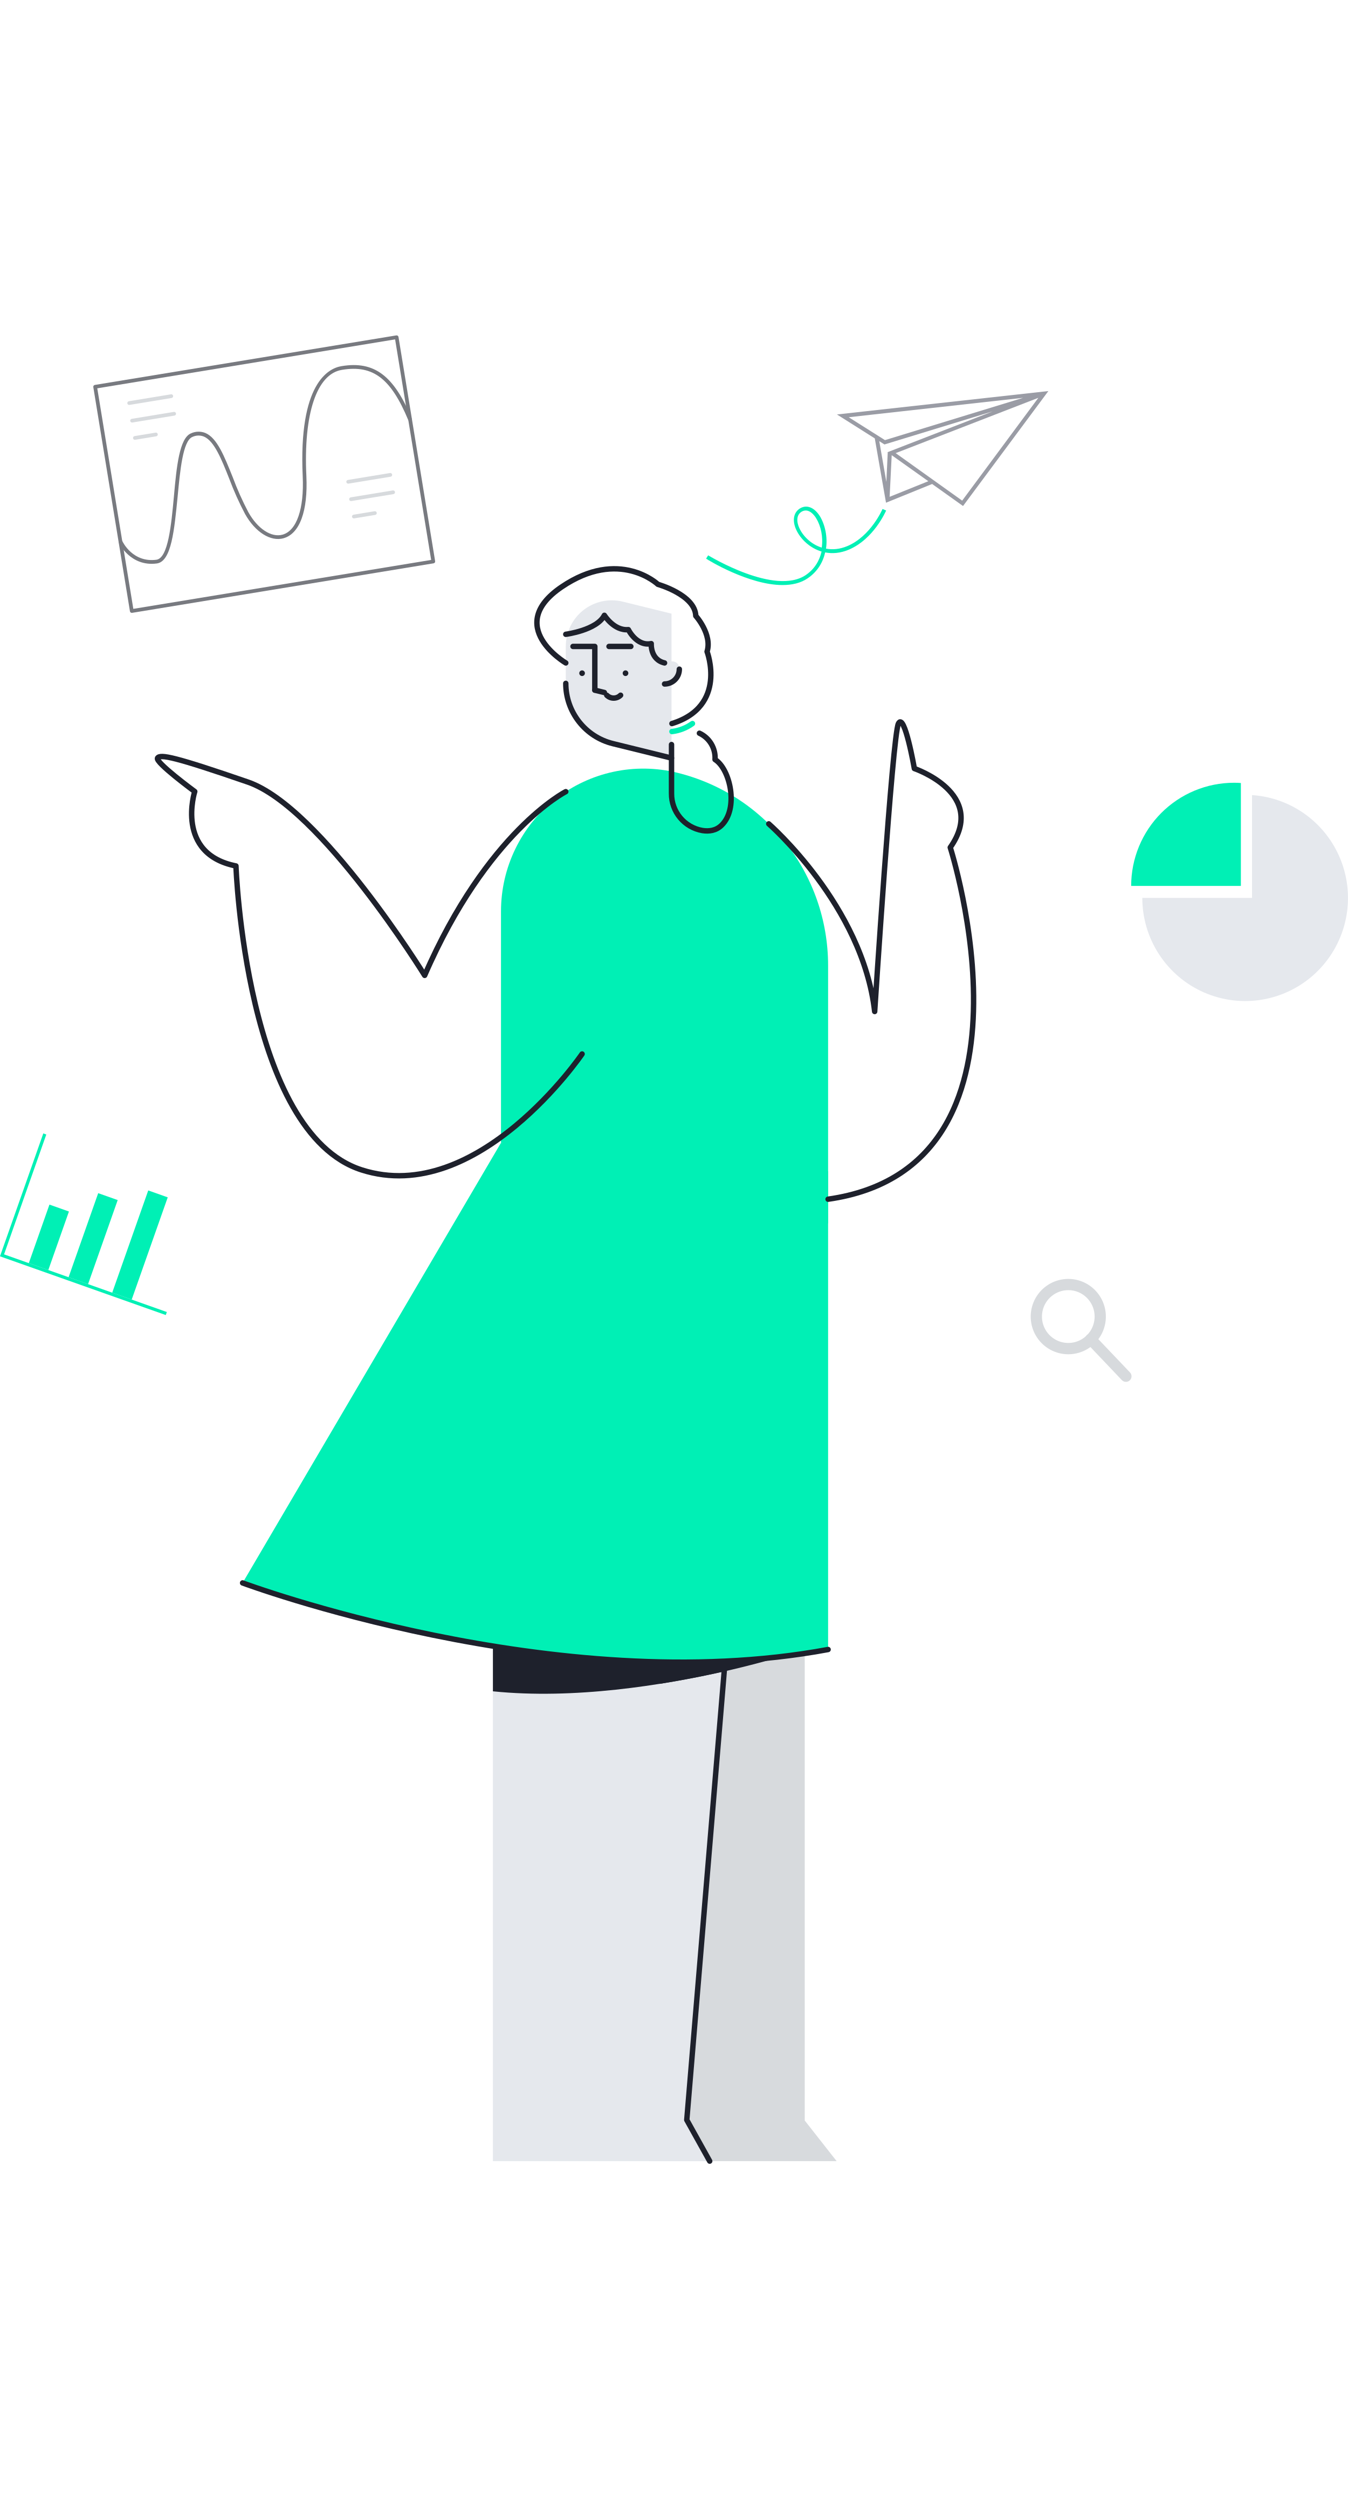 <svg width="273" height="506" viewBox="0 0 373 506" fill="none" xmlns="http://www.w3.org/2000/svg">
<path d="M316.083 155.645C316.08 161.204 317.699 166.642 320.74 171.292C323.781 175.941 328.113 179.598 333.201 181.813C338.289 184.028 343.913 184.704 349.38 183.759C354.847 182.813 359.919 180.287 363.972 176.491C368.024 172.695 370.882 167.795 372.192 162.393C373.501 156.991 373.207 151.324 371.344 146.087C369.482 140.851 366.132 136.275 361.708 132.921C357.283 129.567 351.977 127.582 346.442 127.211V155.645H316.083Z" fill="#E5E8ED"/>
<path d="M313.001 152.335H343.359V123.87C342.748 123.821 342.1 123.803 341.464 123.803C337.725 123.803 334.023 124.541 330.569 125.975C327.115 127.409 323.976 129.511 321.333 132.16C318.69 134.81 316.594 137.955 315.164 141.417C313.735 144.878 312.999 148.588 313.001 152.335Z" fill="#00F0B5"/>
<path d="M242.058 28.565L231.591 21.948L290.089 15.475L266.479 47.266L257.925 41.176L245.164 46.355L242.058 28.565ZM245.26 40.601L245.642 32.449L245.546 32.401L274.7 21.085L244.734 30.244L243.3 29.332L245.26 40.601ZM234.841 22.715L244.877 29.045L283.111 17.345L234.841 22.715ZM287.317 17.345L247.84 32.641L266.24 45.78L287.317 17.345ZM246.741 33.216L246.168 44.725L256.873 40.409L246.741 33.216Z" fill="#9A9CA5"/>
<path d="M216.526 69.124C219.133 69.124 221.55 68.601 223.541 67.224C226.242 65.372 227.712 62.807 228.328 60.1C230.319 60.48 232.499 60.337 234.869 59.34C241.789 56.395 245.06 48.796 245.202 48.511L244.207 48.084C244.159 48.179 240.984 55.588 234.49 58.343C232.357 59.245 230.366 59.387 228.565 59.055C229.039 55.778 228.281 52.501 226.953 50.221C225.484 47.799 223.446 46.849 221.597 47.799C219.607 48.844 219.085 51.218 220.365 53.925C221.503 56.348 224.015 58.865 227.333 59.862C226.764 62.332 225.437 64.659 223.019 66.322C214.44 72.211 196.144 61.002 195.954 60.907L195.385 61.81C195.859 62.19 207.235 69.124 216.526 69.124ZM222.972 48.511C224.441 48.511 225.579 50.173 225.911 50.791C227.143 52.833 227.807 55.825 227.38 58.77C224.441 57.868 222.213 55.588 221.218 53.451C220.412 51.788 220.223 49.651 221.976 48.749C222.356 48.559 222.687 48.511 222.972 48.511Z" fill="#00F0B5"/>
<path d="M222.676 493.77V351.173L183.886 314.695L179.652 505.001H231.502L222.676 493.77Z" fill="#D7DADD"/>
<path d="M212.719 222.019L148.134 217.586L136.391 300.501V505H196.378L190.035 493.611L212.719 222.019Z" fill="#E5E8ED"/>
<path d="M182.589 372.994C196.17 370.843 209.57 367.673 222.676 363.509L183.22 344.633L182.589 372.994Z" fill="#1E212C"/>
<path d="M136.392 322.229V375.071C158.835 377.355 183.276 373.431 200.399 369.546L201.739 353.492L136.392 322.229Z" fill="#1E212C"/>
<path d="M196.378 505L190.035 493.611L212.719 222.02" stroke="#1E212C" stroke-width="1.5" stroke-linecap="round" stroke-linejoin="round"/>
<path d="M138.629 159.354V223.375L229.141 245.666V174.364C229.141 149.082 211.915 127.066 187.413 121.032H187.413C175.662 118.138 163.236 120.817 153.714 128.297C144.191 135.778 138.629 147.229 138.629 159.354V159.354Z" fill="#00F0B5"/>
<path d="M156.554 86.103V96.318C156.554 104.216 161.935 111.094 169.59 112.98L185.813 116.975V77.037L172.324 73.715C168.525 72.779 164.508 73.645 161.43 76.063C158.352 78.481 156.554 82.183 156.554 86.103V86.103Z" fill="#E5E8ED"/>
<path d="M156.554 96.318C156.554 104.217 161.935 111.095 169.59 112.98L185.813 116.976" stroke="#1E212C" stroke-width="1.5" stroke-linecap="round" stroke-linejoin="round"/>
<path d="M173.083 94.29C173.515 94.29 173.865 93.939 173.865 93.507C173.865 93.074 173.515 92.723 173.083 92.723C172.651 92.723 172.301 93.074 172.301 93.507C172.301 93.939 172.651 94.29 173.083 94.29Z" fill="#1E212C"/>
<path d="M161.067 94.29C161.5 94.29 161.85 93.939 161.85 93.507C161.85 93.074 161.5 92.723 161.067 92.723C160.635 92.723 160.285 93.074 160.285 93.507C160.285 93.939 160.635 94.29 161.067 94.29Z" fill="#1E212C"/>
<path d="M164.592 98.183V86.102H158.552" stroke="#1E212C" stroke-width="1.5" stroke-linecap="round" stroke-linejoin="round"/>
<path d="M174.555 86.103H168.516" stroke="#1E212C" stroke-width="1.5" stroke-linecap="round" stroke-linejoin="round"/>
<path d="M183.886 92.293V96.489C186.144 96.489 187.975 94.654 187.975 92.391C187.975 92.265 187.969 92.141 187.958 92.018C187.729 89.474 183.886 89.739 183.886 92.293Z" fill="#E5E8ED"/>
<path d="M183.886 96.488C186.144 96.488 187.975 94.654 187.975 92.391" stroke="#1E212C" stroke-width="1.5" stroke-linecap="round" stroke-linejoin="round"/>
<path d="M167.894 99.596C168.401 100.105 169.09 100.39 169.808 100.39C170.526 100.39 171.215 100.105 171.723 99.596" stroke="#1E212C" stroke-width="1.5" stroke-linecap="round" stroke-linejoin="round"/>
<path d="M164.59 98.193L167.232 98.844" stroke="#1E212C" stroke-width="1.5" stroke-linecap="round" stroke-linejoin="round"/>
<path d="M156.554 82.745C156.554 82.745 165.115 81.648 167.233 77.494C167.233 77.494 169.915 81.824 173.864 81.455C173.864 81.455 176.159 86.153 180.204 85.324C180.204 85.324 179.89 89.735 183.886 90.667" stroke="#1E212C" stroke-width="1.5" stroke-linecap="round" stroke-linejoin="round"/>
<path d="M156.556 90.667C156.556 90.667 139.388 80.534 155.384 69.665C171.38 58.795 182.044 68.928 182.044 68.928C182.044 68.928 192.341 71.82 192.525 77.651C192.525 77.651 197.121 82.745 195.65 87.535C195.65 87.535 201.403 102.642 185.932 107.432" stroke="#1E212C" stroke-width="1.5" stroke-linecap="round" stroke-linejoin="round"/>
<path d="M185.931 109.642C187.978 109.398 189.93 108.637 191.604 107.432" stroke="#00F0B5" stroke-width="1.5" stroke-linecap="round" stroke-linejoin="round"/>
<path d="M185.813 113.235V126.755C185.763 131.818 189.391 136.168 194.372 137.019C196.247 137.308 198.113 137.027 199.602 135.62C204.474 131.014 202.084 120.052 197.855 117.381C198.053 114.294 196.336 111.402 193.534 110.104" stroke="#1E212C" stroke-width="1.5" stroke-linecap="round" stroke-linejoin="round"/>
<path d="M138.63 223.375L67.128 345.092C67.128 345.092 153.971 377.504 229.141 363.508V231.236" fill="#00F0B5"/>
<path d="M67.128 345.094C67.128 345.094 153.971 377.506 229.141 363.51" stroke="#1E212C" stroke-width="1.5" stroke-linecap="round" stroke-linejoin="round"/>
<path d="M212.719 135.166C212.719 135.166 238.719 157.773 242.028 187.066C242.028 187.066 246.945 110.747 248.6 107.431C250.255 104.115 253.012 119.872 253.012 119.872C253.012 119.872 273.421 126.776 262.941 141.699C262.941 141.699 291.316 230.13 229.14 238.974" stroke="#1E212C" stroke-width="1.5" stroke-linecap="round" stroke-linejoin="round"/>
<path d="M156.554 126.265C156.554 126.265 134.79 137.279 117.507 177.073C117.507 177.073 88.824 130.582 68.599 123.613C48.374 116.645 44.329 115.833 43.594 116.976C42.858 118.119 53.89 126.225 53.89 126.225C53.89 126.225 48.374 143.447 65.29 146.811C65.29 146.811 67.897 220.552 100.056 230.869C132.216 241.186 161.066 198.813 161.066 198.813" stroke="#1E212C" stroke-width="1.5" stroke-linecap="round" stroke-linejoin="round"/>
<path d="M295.606 281.86C293.896 281.86 292.211 281.438 290.703 280.631C289.194 279.823 287.907 278.655 286.957 277.23C286.006 275.806 285.421 274.168 285.253 272.462C285.085 270.757 285.34 269.036 285.995 267.453C286.649 265.869 287.683 264.472 289.005 263.385C290.328 262.297 291.897 261.554 293.575 261.22C295.252 260.885 296.986 260.971 298.623 261.469C300.259 261.967 301.748 262.861 302.957 264.073C304.411 265.531 305.401 267.387 305.802 269.408C306.203 271.429 305.997 273.523 305.21 275.427C304.423 277.33 303.091 278.957 301.381 280.102C299.672 281.247 297.662 281.859 295.606 281.86ZM295.606 264.125C293.919 264.124 292.284 264.71 290.98 265.782C289.676 266.854 288.783 268.346 288.454 270.004C288.124 271.661 288.379 273.382 289.174 274.873C289.97 276.364 291.256 277.532 292.815 278.178C294.373 278.825 296.108 278.91 297.722 278.419C299.336 277.927 300.73 276.89 301.666 275.485C302.603 274.079 303.024 272.391 302.857 270.709C302.691 269.027 301.948 267.455 300.754 266.261C300.08 265.58 299.278 265.041 298.394 264.674C297.51 264.307 296.563 264.121 295.606 264.125Z" fill="#D7DADD"/>
<path d="M311.555 289.484C311.345 289.486 311.137 289.446 310.944 289.364C310.751 289.282 310.577 289.162 310.432 289.009L300.754 278.837C300.596 278.694 300.469 278.521 300.381 278.327C300.293 278.133 300.246 277.924 300.242 277.711C300.239 277.498 300.28 277.287 300.361 277.09C300.443 276.894 300.565 276.716 300.718 276.569C300.871 276.422 301.053 276.308 301.253 276.234C301.452 276.16 301.665 276.129 301.877 276.141C302.089 276.154 302.296 276.21 302.486 276.306C302.675 276.403 302.843 276.537 302.978 276.701L312.667 286.874C312.878 287.091 313.021 287.366 313.076 287.665C313.132 287.963 313.098 288.271 312.979 288.55C312.86 288.829 312.661 289.067 312.408 289.233C312.154 289.399 311.858 289.487 311.555 289.484Z" fill="#D7DADD"/>
<path d="M119.98 63.115L36.55 76.813C36.415 76.835 36.277 76.803 36.166 76.723C36.056 76.643 35.981 76.523 35.959 76.388L25.818 14.374C25.796 14.239 25.828 14.101 25.908 13.99C25.987 13.879 26.108 13.804 26.242 13.782L109.672 0.083C109.806 0.064 109.943 0.098 110.053 0.177C110.164 0.256 110.239 0.375 110.263 0.509L120.405 62.523C120.427 62.657 120.394 62.796 120.315 62.907C120.235 63.018 120.115 63.093 119.98 63.115ZM36.892 75.712L119.305 62.18L109.331 1.185L26.917 14.716L36.892 75.712Z" fill="#787A80"/>
<path d="M43.484 63.141L43.383 63.158C36.059 64.12 32.92 57.495 32.888 57.427C32.859 57.363 32.843 57.294 32.841 57.224C32.839 57.154 32.85 57.084 32.875 57.018C32.899 56.952 32.937 56.892 32.984 56.841C33.032 56.79 33.09 56.748 33.153 56.719C33.217 56.69 33.286 56.674 33.356 56.672C33.426 56.669 33.496 56.681 33.561 56.706C33.627 56.73 33.687 56.768 33.738 56.816C33.789 56.864 33.831 56.921 33.859 56.985C33.974 57.238 36.729 62.985 43.287 62.128L43.318 62.123C46.529 61.596 47.384 52.6 48.122 44.607C48.855 36.332 49.66 28.495 52.836 27.179C53.461 26.889 54.138 26.73 54.826 26.712C55.514 26.695 56.198 26.818 56.836 27.076C60.088 28.456 62.058 33.485 64.395 39.29C65.623 42.601 67.064 45.828 68.709 48.953C71.279 53.57 75.089 56.07 78.22 55.18C82.097 54.072 84.179 48.044 83.762 39.048C82.582 13.398 90.849 9.207 94.432 8.598L94.564 8.577C103.547 7.102 108.981 11.175 113.932 23.075C113.958 23.14 113.971 23.208 113.971 23.278C113.971 23.348 113.957 23.416 113.93 23.48C113.876 23.61 113.773 23.712 113.643 23.766C113.513 23.819 113.368 23.818 113.239 23.764C113.109 23.71 113.007 23.606 112.954 23.476C108.163 11.979 103.215 8.202 94.701 9.6L94.579 9.62C87.618 10.762 83.949 21.82 84.777 39.007C85.227 48.645 82.933 54.908 78.486 56.171C74.91 57.208 70.606 54.496 67.8 49.457C66.139 46.308 64.681 43.055 63.432 39.72C61.302 34.351 59.295 29.286 56.424 28.064C55.911 27.859 55.361 27.763 54.81 27.781C54.258 27.8 53.716 27.933 53.218 28.172C50.6 29.261 49.827 37.49 49.146 44.742C48.229 53.873 47.457 62.489 43.484 63.141Z" fill="#787A80"/>
<path d="M108.083 39.164L96.428 41.077C96.294 41.099 96.156 41.067 96.045 40.987C95.934 40.907 95.859 40.787 95.837 40.652C95.815 40.517 95.847 40.378 95.927 40.267C96.007 40.156 96.127 40.081 96.262 40.059L107.916 38.146C108.051 38.123 108.189 38.156 108.3 38.236C108.411 38.316 108.485 38.436 108.508 38.571C108.53 38.706 108.497 38.845 108.418 38.956C108.338 39.067 108.218 39.142 108.083 39.164Z" fill="#D7DADD"/>
<path d="M108.868 43.978L97.214 45.892C97.079 45.914 96.941 45.881 96.83 45.802C96.719 45.722 96.644 45.601 96.622 45.466C96.6 45.331 96.633 45.193 96.712 45.082C96.792 44.971 96.912 44.896 97.047 44.874L108.701 42.96C108.836 42.938 108.974 42.97 109.085 43.05C109.196 43.13 109.271 43.251 109.293 43.386C109.315 43.521 109.282 43.659 109.203 43.77C109.123 43.881 109.003 43.956 108.868 43.978Z" fill="#D7DADD"/>
<path d="M103.821 49.731L97.999 50.687C97.864 50.709 97.726 50.676 97.615 50.596C97.504 50.517 97.43 50.396 97.407 50.261C97.385 50.126 97.418 49.988 97.497 49.877C97.577 49.766 97.698 49.691 97.832 49.669L103.654 48.713C103.789 48.691 103.927 48.723 104.038 48.803C104.149 48.883 104.224 49.003 104.246 49.138C104.268 49.273 104.235 49.411 104.156 49.523C104.076 49.634 103.956 49.709 103.821 49.731Z" fill="#D7DADD"/>
<path d="M47.481 17.394L35.827 19.308C35.692 19.33 35.554 19.297 35.443 19.218C35.332 19.138 35.258 19.017 35.236 18.882C35.214 18.747 35.246 18.609 35.325 18.498C35.405 18.387 35.526 18.312 35.66 18.29L47.315 16.376C47.45 16.354 47.587 16.386 47.698 16.466C47.809 16.546 47.884 16.667 47.906 16.802C47.925 16.936 47.892 17.073 47.813 17.184C47.733 17.294 47.615 17.37 47.481 17.394Z" fill="#D7DADD"/>
<path d="M48.278 22.261L36.624 24.175C36.489 24.197 36.351 24.165 36.24 24.085C36.129 24.005 36.054 23.884 36.032 23.749C36.01 23.614 36.043 23.476 36.122 23.365C36.202 23.254 36.322 23.179 36.457 23.157L48.112 21.243C48.246 21.224 48.383 21.257 48.493 21.337C48.603 21.416 48.678 21.535 48.703 21.669C48.725 21.804 48.693 21.942 48.613 22.053C48.533 22.164 48.413 22.239 48.278 22.261Z" fill="#D7DADD"/>
<path d="M43.227 27.992L37.405 28.948C37.27 28.971 37.132 28.938 37.021 28.858C36.91 28.778 36.836 28.658 36.814 28.523C36.792 28.388 36.824 28.249 36.904 28.138C36.983 28.027 37.104 27.952 37.239 27.93L43.061 26.974C43.195 26.952 43.333 26.985 43.444 27.064C43.555 27.144 43.63 27.265 43.652 27.4C43.674 27.535 43.642 27.673 43.562 27.784C43.482 27.895 43.362 27.97 43.227 27.992Z" fill="#D7DADD"/>
<path d="M45.871 271.012L-0.004 254.771L11.98 220.783L12.813 221.078L1.123 254.23L46.165 270.176L45.871 271.012Z" fill="#00F0B5"/>
<path d="M19.074 242.376L13.681 240.467L7.973 256.654L13.366 258.564L19.074 242.376Z" fill="#00F0B5"/>
<path d="M32.566 239.214L27.173 237.305L18.976 260.55L24.369 262.46L32.566 239.214Z" fill="#00F0B5"/>
<path d="M46.413 238.46L41.02 236.551L31.05 264.825L36.443 266.734L46.413 238.46Z" fill="#00F0B5"/>
</svg>
